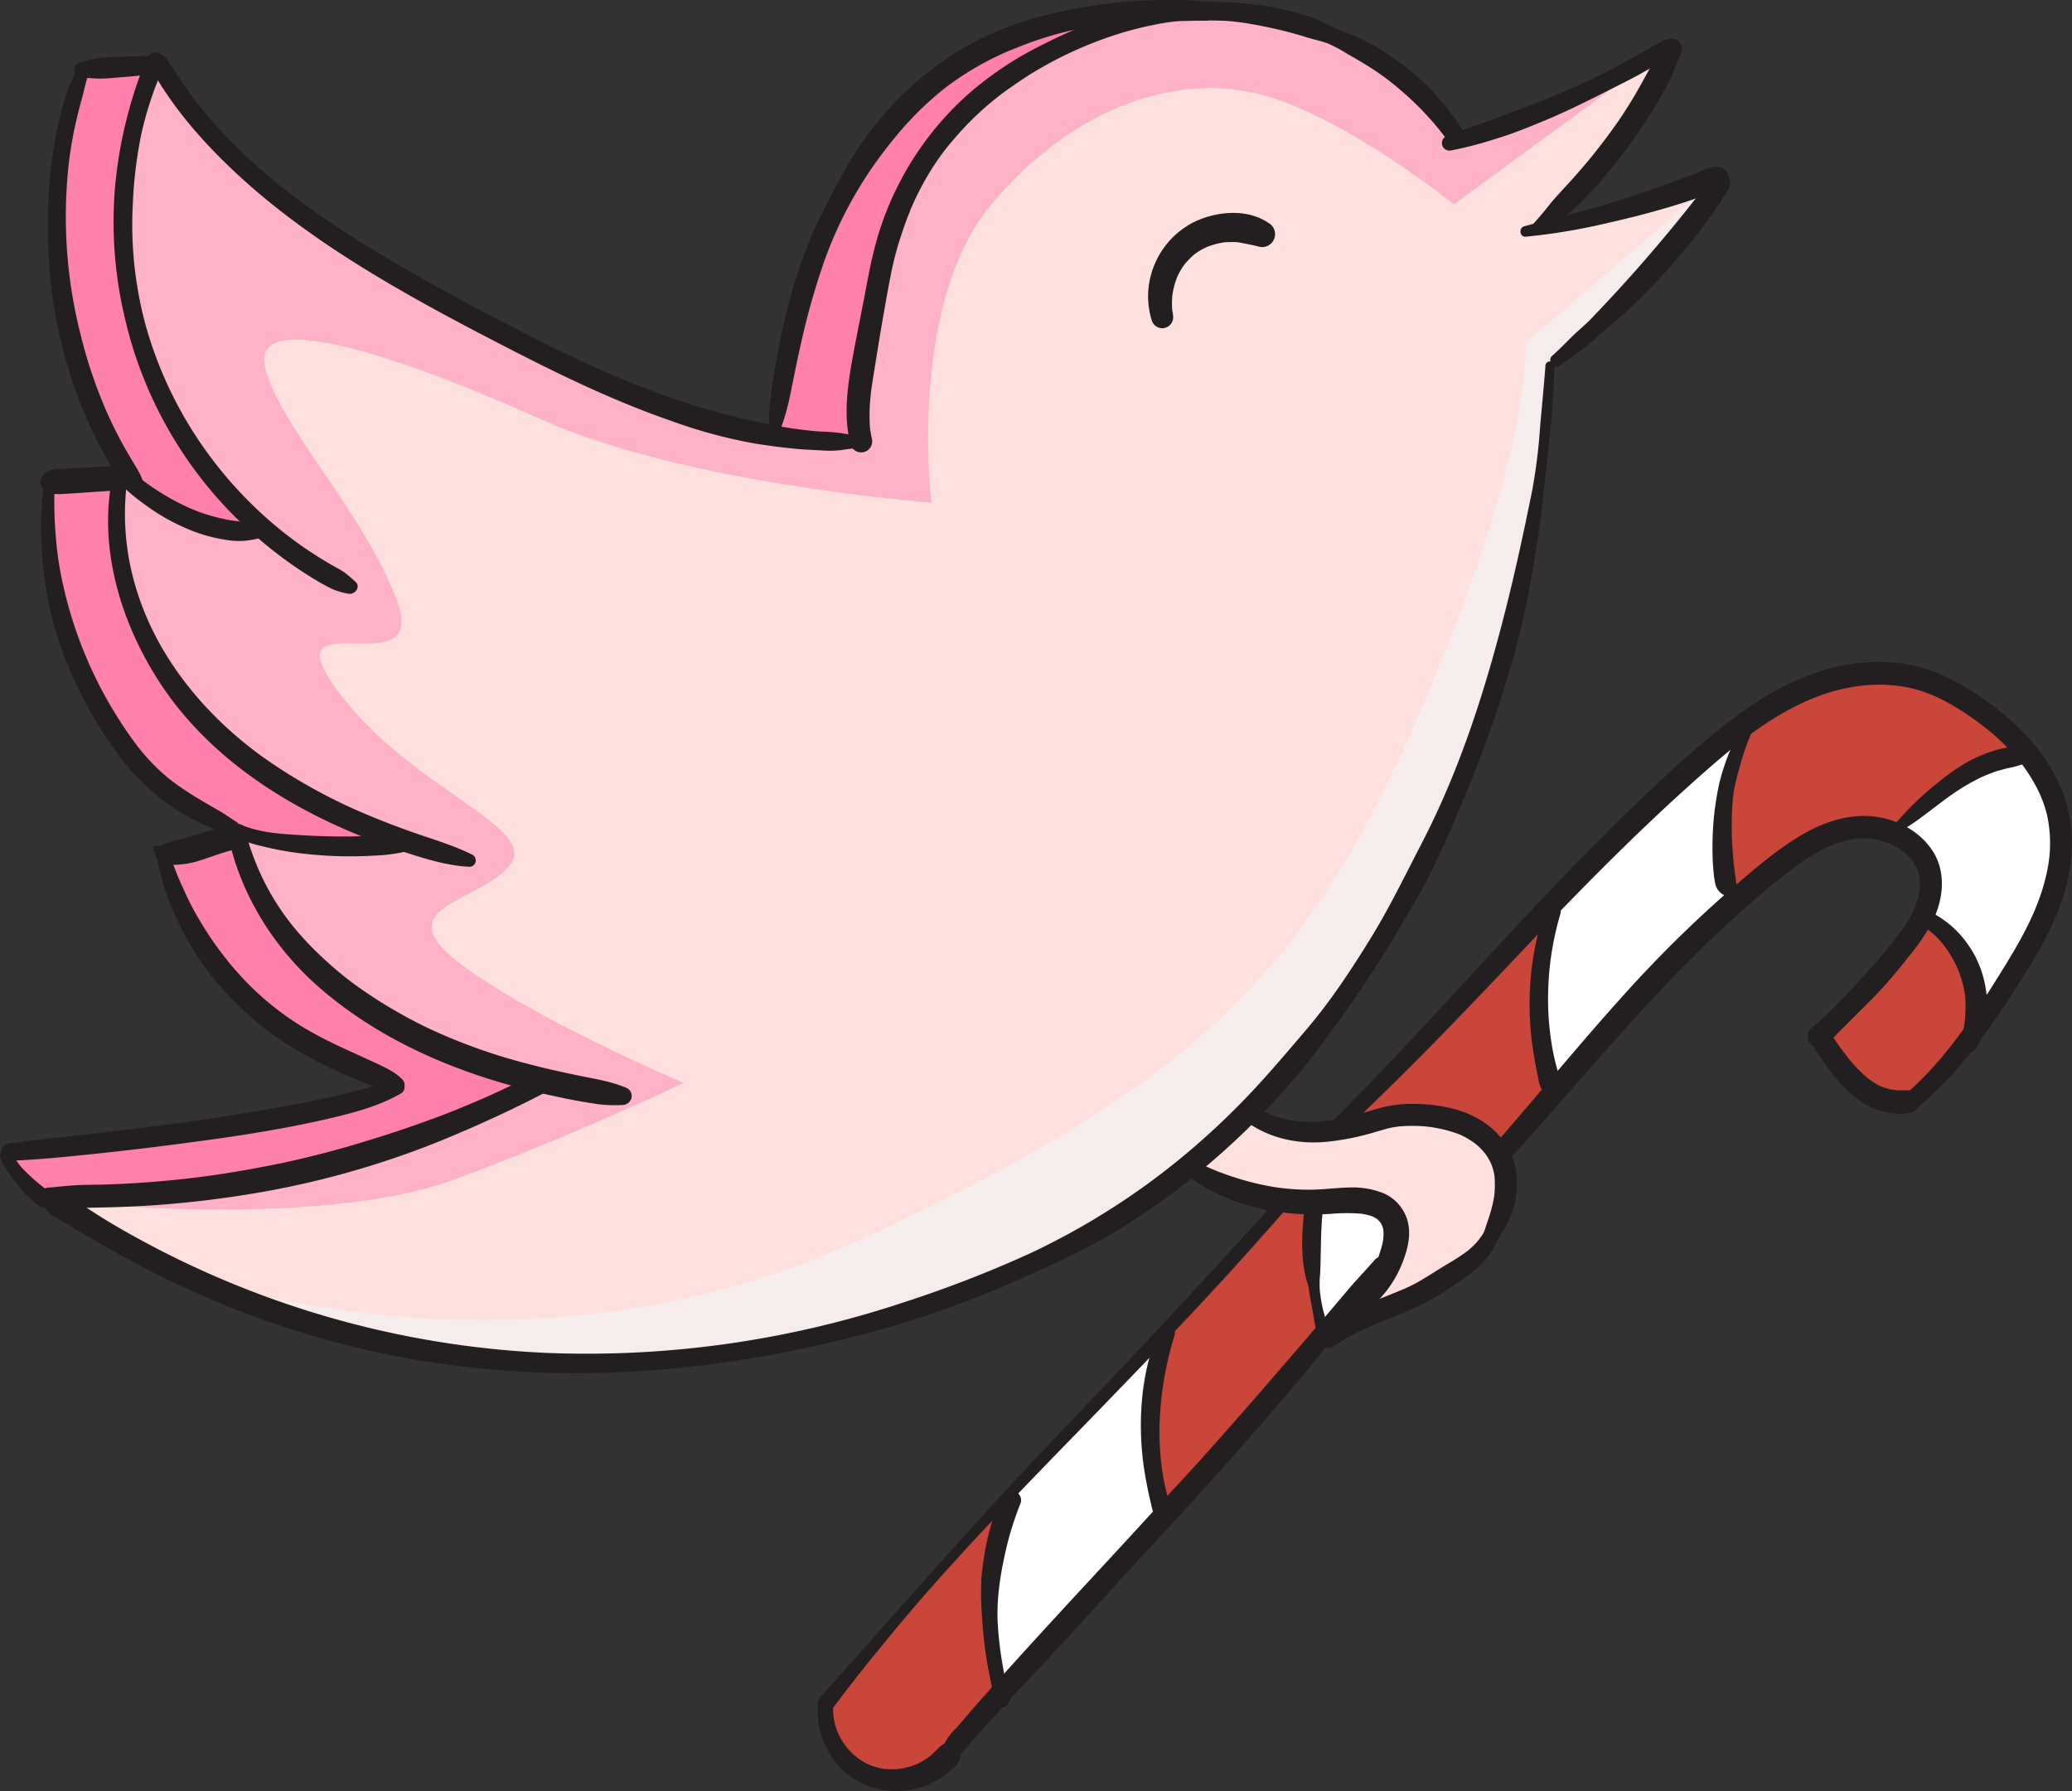 <svg xmlns="http://www.w3.org/2000/svg" viewBox="0 0 643.54 556.4"><rect x="0" y="0" width="643.54" height="556.4" fill="#333333" stroke="none"/><defs><style>.cls-1{isolation:isolate;}.cls-2{fill:#fff;}.cls-3{fill:#ca453a;}.cls-4{fill:#fee1df;}.cls-5,.cls-8{fill:#ff7fad;}.cls-6{fill:none;stroke:#231f20;stroke-miterlimit:10;stroke-width:2px;}.cls-7{fill:#f1f2f2;opacity:0.67;mix-blend-mode:overlay;}.cls-8{fill-opacity:0.49;}.cls-9{fill:#231f20;}</style></defs><g class="cls-1"><g id="Layer_2" data-name="Layer 2"><g id="Layer_4" data-name="Layer 4"><path class="cls-2" d="M637.57,247.46c6.14,15.59.52,33.45-8.11,47.81-4.59,7.63-10.26,16.93-16.79,25.79,4.13-13.61-2.63-30-15.5-36.3a21.66,21.66,0,0,0,2.45-12.29c-.71-6.59-5.8-11.55-12.07-14,12.57-9.87,24.71-23.85,42.66-23.78h0A49.07,49.07,0,0,1,637.57,247.46Z"/><path class="cls-3" d="M630.21,234.72c-18-.07-30.09,13.91-42.66,23.78h0A24,24,0,0,0,576,257c-10.41,1.32-19.25,8-27.39,14.65q-4.82,3.91-9.36,8l0,0c-3.6-17.73-4-39.94,4.77-55.78l-.18-.25a94.85,94.85,0,0,1,14.26-8.39c12.71-5.95,27.69-8.31,40.87-3.49,7.58,2.77,15.76,8.21,21.9,13.45A67.68,67.68,0,0,1,630.21,234.72Z"/><path class="cls-3" d="M597.17,284.76c12.87,6.29,19.63,22.69,15.5,36.3h0c-5.75,7.82-12.17,15.3-19.1,21-12.81,1.64-19.26-6.51-28.51-20.17,8.24-7.85,15.92-15.3,24.57-26.13A64.46,64.46,0,0,0,597.17,284.76Z"/><path class="cls-2" d="M543.79,223.58l.18.25c-8.73,15.84-8.37,38-4.77,55.78l0,0c-20.86,18.44-37.91,38.47-55.77,59.33l-.28-.24c-5.24-17.48-5.56-41.72,0-59.1h0c12.58-13.12,25.53-26.06,40.88-39.84A216.28,216.28,0,0,1,543.79,223.58Z"/><path class="cls-4" d="M387.62,345.41a236.93,236.93,0,0,1-18.55,16.9,210.39,210.39,0,0,1-29,20c-45.83,26.11-185.62,82.2-322-8.42,54.25,1.32,101.64-12.57,149.84-37.52l.2-.83c-17-4.07-33.49-9.9-48.45-18.82-21.54-12.83-39.72-32.75-46.51-56.8-.15-.53-.3-1.06-.43-1.6l1-.27c10.45,5.23,34.68,3.68,47.56,1.57-20-7.37-39-17.5-54.4-32.14-21.17-20.13-34.65-50-29.71-78.72.1-.57.21-1.15.32-1.72,1.75,1.62,3.58,3.19,5.47,4.67,11.31,8.87,25.12,15,39.21,13.17l.11-.13A127.16,127.16,0,0,1,46,112.83,127.55,127.55,0,0,1,47.83,20.3a14,14,0,0,0,1.51-.51c21.85,37,61.12,59.62,99.08,79.73,29.38,15.57,60.35,31,92.8,35.94a137.48,137.48,0,0,0,26.32,1.59c-2.69-10.94.91-24.47,5.41-49.85,7.1-40,31.95-64.67,70.18-78.35A91,91,0,0,1,357.44,5c35.08-6.45,74,6.94,94.09,36.43l.7,2.4A271.06,271.06,0,0,0,517.73,15l1.6.18a159.08,159.08,0,0,1-41.72,55.63l.08.42a312.27,312.27,0,0,0,56.24-16.13l.32,1.89a261.46,261.46,0,0,1-50.73,55l-2.16,1.68c-2.76,52.53-14.57,104.93-38,152C429,294.68,410.43,322.36,387.62,345.41Z"/><path class="cls-3" d="M483.17,338.72l.28.24c-5.7,6.67-11.5,13.42-17.53,20.24a21.15,21.15,0,0,0-9.66-9.31c-7.46-3.73-19.69-4.67-27.16-2.33a76.27,76.27,0,0,1-13.42,3l-.08-.65c27.42-26.87,47-48.81,67.57-70.27C477.61,297,477.93,321.24,483.17,338.72Z"/><path class="cls-4" d="M399.14,372.92a70.9,70.9,0,0,1-30.07-10.61,236.93,236.93,0,0,0,18.55-16.9c8.12,5.32,18.16,6.38,28.06,5.13a76.27,76.27,0,0,0,13.42-3c7.47-2.34,19.7-1.4,27.16,2.33a21.15,21.15,0,0,1,9.66,9.31c2.88,5.82,3.06,14.1-3.27,25.41l-.16.29c-3.41,6.38-8.81,8.94-19.68,15.88-5.91,3.78-26,9.62-30.25,15.18,6.11-10,15-13.3,19.16-24.32,1.6-4.28,3-9.22.87-13.26-3.49-6.57-12.89-5.78-20.31-5.21-1.37.1-2.75.17-4.13.19A69.53,69.53,0,0,1,399.14,372.92Z"/><path class="cls-2" d="M432.59,378.38c2.14,4,.73,9-.87,13.26-4.12,11-13.05,14.27-19.16,24.32l-.76.93a99.19,99.19,0,0,1-3.64-42.62v-.91c1.38,0,2.76-.09,4.13-.19C419.7,372.6,429.1,371.81,432.59,378.38Z"/><path class="cls-3" d="M408.15,373.36v.91a99.19,99.19,0,0,0,3.64,42.62c-16.79,20.62-34.2,40.21-50.28,57.58-6-18.33-5.71-42.14.72-60.32l-.47-.44c11.2-11.87,23.38-25,37.37-40.79A69.53,69.53,0,0,0,408.15,373.36Z"/><path class="cls-2" d="M361.77,413.71l.47.44c-6.43,18.18-6.71,42-.72,60.32-19.91,21.51-37.78,39.59-49.92,51.95-5.55-22.8-5.19-42,3.43-63.79h0C330.25,446.47,344.89,431.58,361.77,413.71Z"/><path class="cls-5" d="M357.11,3.16,357.44,5a91,91,0,0,0-14.31,3.83C304.9,22.53,280.05,47.22,273,87.2c-4.5,25.38-8.1,38.91-5.41,49.85a137.48,137.48,0,0,1-26.32-1.59C245,113.1,249.11,85,259.36,65,277.88,29.09,316.7,4.51,357.11,3.16Z"/><path class="cls-3" d="M315,462.63c-8.62,21.83-9,41-3.43,63.79-10.28,10.48-16.45,16.85-16.24,17.7a21.53,21.53,0,0,1-38.9-14.62l.16-.51C279.61,501.05,297.7,481,315,462.63Z"/><path class="cls-5" d="M168.09,335.5l-.2.83c-48.2,24.95-95.59,38.84-149.84,37.52C13.38,371.79,3.92,363.77,2,359l1-1.23a888.34,888.34,0,0,0,99.67-14.4c13.09-2.65,10.81,2.55,20.66-6.46l-9.76-4.29A184.76,184.76,0,0,1,93,322.53,93.68,93.68,0,0,1,50.53,265l0-1.22c7-.2,16.14-2.84,22.63-3.91,6.79,24.05,25,44,46.51,56.8C134.6,325.6,151.1,331.43,168.09,335.5Z"/><path class="cls-5" d="M66.91,227.44c15.4,14.64,34.35,24.77,54.4,32.14-12.88,2.11-37.11,3.66-47.56-1.57l-1,.27c-.1-.37-.2-.75-.29-1.13-21.81-10-29.95-17.54-41.95-38.3a117.39,117.39,0,0,1-15.13-69.17c6-.16,14.9-2.86,20.61-1.14l1.26.18C32.26,177.42,45.74,207.31,66.91,227.44Z"/><path class="cls-5" d="M82.31,164.71l-.11.13c-14.09,1.79-27.9-4.3-39.21-13.17C17.6,116.75,10.31,63.16,25.45,22.72l-.08-1c5.94-.71,16.19.36,22.46-1.39A127.55,127.55,0,0,0,46,112.83,127.16,127.16,0,0,0,82.31,164.71Z"/><path class="cls-6" d="M519.33,15.13a159.08,159.08,0,0,1-41.72,55.63"/><path class="cls-6" d="M517.73,15a271.06,271.06,0,0,1-65.5,28.9l-2,.59"/><path class="cls-6" d="M473.91,71.87q1.89-.33,3.78-.69a312.27,312.27,0,0,0,56.24-16.13"/><path class="cls-6" d="M534.25,56.94a261.46,261.46,0,0,1-50.73,55"/><path class="cls-6" d="M481.36,113.58c-2.76,52.53-14.57,104.93-38,152-14.43,29.06-33,56.74-55.78,79.79a236.93,236.93,0,0,1-18.55,16.9,210.39,210.39,0,0,1-29,20c-45.83,26.11-185.62,82.2-322-8.42"/><path class="cls-6" d="M451.53,41.45C431.47,12,392.52-1.43,357.44,5a91,91,0,0,0-14.31,3.83C304.9,22.53,280.05,47.22,273,87.2c-4.5,25.38-8.1,38.91-5.41,49.85"/><path class="cls-6" d="M49.34,19.79c21.85,37,61.12,59.62,99.08,79.73,29.38,15.57,60.35,31,92.8,35.94a137.48,137.48,0,0,0,26.32,1.59"/><path class="cls-6" d="M48.26,19.25c-.15.35-.3.7-.43,1.05A127.55,127.55,0,0,0,46,112.83a127.16,127.16,0,0,0,36.34,51.88,124.61,124.61,0,0,0,26.48,17.51"/><path class="cls-6" d="M37.52,147c1.75,1.62,3.58,3.19,5.47,4.67,11.31,8.87,25.12,15,39.21,13.17"/><path class="cls-6" d="M37.52,147c-.11.57-.22,1.15-.32,1.72-4.94,28.7,8.54,58.59,29.71,78.72,15.4,14.64,34.35,24.77,54.4,32.14,8.06,3,16.31,5.49,24.57,7.67"/><path class="cls-6" d="M73.75,258c10.45,5.23,34.68,3.68,47.56,1.57l2.1-.36"/><path class="cls-6" d="M72.41,257.15c.09.38.19.76.29,1.13.13.54.28,1.07.43,1.6,6.79,24.05,25,44,46.51,56.8,15,8.92,31.46,14.75,48.45,18.82,8.39,2,16.89,3.6,25.39,4.91"/><path class="cls-6" d="M167.89,336.33c-48.2,24.95-95.59,38.84-149.84,37.52"/><path class="cls-6" d="M368.35,361.85l.72.46a70.9,70.9,0,0,0,30.07,10.61,69.53,69.53,0,0,0,9,.44c1.38,0,2.76-.09,4.13-.19,7.42-.57,16.82-1.36,20.31,5.21,2.14,4,.73,9-.87,13.26-4.12,11-13.05,14.27-19.16,24.32"/><path class="cls-6" d="M386.44,344.59l1.18.82c8.12,5.32,18.16,6.38,28.06,5.13a76.27,76.27,0,0,0,13.42-3c7.47-2.34,19.7-1.4,27.16,2.33a21.15,21.15,0,0,1,9.66,9.31c2.88,5.82,3.06,14.1-3.27,25.41"/><path class="cls-6" d="M315,462.63C297.7,481,279.61,501.05,256.62,529"/><path class="cls-6" d="M399.4,372.63c-.09.1-.17.2-.26.29-14,15.74-26.17,28.92-37.37,40.79-16.88,17.87-31.52,32.76-46.74,48.91"/><path class="cls-6" d="M612.67,321.07c-5.75,7.82-12.17,15.3-19.1,21"/><path class="cls-6" d="M630.22,234.72a49.07,49.07,0,0,1,7.35,12.74c6.14,15.59.52,33.45-8.11,47.81-4.59,7.63-10.26,16.93-16.79,25.79"/><path class="cls-6" d="M483.17,279.61c12.58-13.12,25.53-26.06,40.88-39.84a216.28,216.28,0,0,1,19.74-16.19,94.85,94.85,0,0,1,14.26-8.39c12.71-5.95,27.69-8.31,40.87-3.49,7.58,2.77,15.76,8.21,21.9,13.45a67.68,67.68,0,0,1,9.39,9.57"/><path class="cls-6" d="M415.6,349.89c27.42-26.87,47-48.81,67.57-70.27"/><path class="cls-6" d="M256.46,529.5a21.53,21.53,0,0,0,38.9,14.62"/><path class="cls-6" d="M412.56,416l-.76.93c-16.79,20.62-34.2,40.21-50.28,57.58-19.91,21.51-37.78,39.59-49.92,51.95-10.28,10.48-16.45,16.85-16.24,17.7"/><path class="cls-6" d="M587.55,258.5c6.27,2.42,11.36,7.38,12.07,14a21.66,21.66,0,0,1-2.45,12.29,64.46,64.46,0,0,1-7.54,11C581,306.59,573.3,314,565.06,321.89"/><path class="cls-6" d="M465.92,359.2c6-6.82,11.83-13.57,17.53-20.24,17.86-20.86,34.91-40.89,55.77-59.33q4.54-4,9.36-8c8.14-6.63,17-13.33,27.39-14.65a24,24,0,0,1,11.57,1.48"/><path class="cls-6" d="M565.06,321.89c9.25,13.66,15.7,21.81,28.51,20.17"/><path class="cls-6" d="M465.92,374.61a40.46,40.46,0,0,1-3.27,10l-.16.29c-3.41,6.38-8.81,8.94-19.68,15.88-5.91,3.78-26,9.62-30.25,15.18"/><path class="cls-6" d="M357.11,3.16C316.7,4.51,277.88,29.09,259.36,65,249.11,85,245,113.1,241.22,135.46l-.27,1.59"/><path class="cls-6" d="M49.34,19.79a14,14,0,0,1-1.51.51c-6.27,1.75-16.52.68-22.46,1.39"/><path class="cls-6" d="M25.45,22.72c-15.14,40.44-7.85,94,17.54,129"/><path class="cls-6" d="M35.94,148.54c-5.71-1.72-14.65,1-20.61,1.14"/><path class="cls-6" d="M15.33,149.68a117.39,117.39,0,0,0,15.13,69.17c12,20.76,20.14,28.32,41.95,38.3"/><path class="cls-6" d="M73.75,259.78l-.62.1c-6.49,1.07-15.6,3.71-22.63,3.91a23.16,23.16,0,0,1-2.79-.06"/><path class="cls-6" d="M50.53,265A93.68,93.68,0,0,0,93,322.53a184.76,184.76,0,0,0,20.67,10.13l9.76,4.29"/><path class="cls-6" d="M2,359c1.88,4.73,11.34,12.75,16,14.81"/><path class="cls-6" d="M3.08,357.81a888.34,888.34,0,0,0,99.67-14.4c13.09-2.65,10.81,2.55,20.66-6.46"/><path class="cls-6" d="M315,462.62h0c-8.62,21.83-9,41-3.43,63.79"/><path class="cls-6" d="M362.24,414.15c-6.43,18.18-6.71,42-.72,60.32"/><path class="cls-6" d="M408.16,374.27a99.19,99.19,0,0,0,3.64,42.62l0,.11"/><path class="cls-6" d="M483.17,279.61h0c-5.56,17.38-5.24,41.62,0,59.1"/><path class="cls-6" d="M544,223.83c-8.73,15.84-8.37,38-4.77,55.78"/><path class="cls-6" d="M587.54,258.5h0c12.57-9.87,24.71-23.85,42.66-23.78h0"/><path class="cls-6" d="M596.71,284.54l.46.22c12.87,6.29,19.63,22.69,15.5,36.3h0a25.55,25.55,0,0,1-1.26,3.35"/><path class="cls-7" d="M533.93,55.05s-16.12,25.47-30,38.42-22.56,20.11-22.56,20.11-8.11,112.29-45.24,165.92S386.83,378.73,249.7,414.15C132.94,444.31,55.75,395.29,55.75,395.29s105,39.21,211.79-10.39c113.77-52.82,145-89.72,184-189.47,24.07-61.62,22.38-89.12,22.38-89.12Z"/><path class="cls-8" d="M517.73,15s-26.3,15.51-43.82,21.58-23.72,7.91-23.72,7.91S437.66,12.18,394.63,5.36,303.3,22.79,291.08,44.44s-21.18,45.2-22.64,67.46-.9,25.15-.9,25.15-54.7.94-85.8-20.82S103.37,81.43,79.23,55.05s-31-35.8-31-35.8-9.59,5.64-9.32,35.8,1.14,59.91,19.21,82S82.2,164.84,82.2,164.84s-7.38,5.25-22.34-3.23S37.51,147,37.51,147s-5.41,32.5,8.83,53.18,29.5,39.51,52.24,49.45,24.83,9.59,24.83,9.59-23.22,2.33-36.44.56L73.75,258s7.12,35.24,34.75,51.15,59.39,27.17,59.39,27.17-27.8,18.41-59.1,25.52-70.61,12.76-70.61,12.76,65.54,5.42,102.65-8.17,71.42-30.11,71.42-30.11-47.61-20.21-70-37.55,7.21-18.62,16.21-30.24S127.53,245,105.12,214.91s28.18-.7,18.29-28S85.9,131.29,82.2,113.58s40.63-3.7,85.69,16.6,121.39,25.9,121.39,25.9-7.57-61.32,18.62-92.62,59.1-41.12,85-33.77,58.62,33.77,58.62,33.77Z"/><path class="cls-9" d="M516.66,13.57c-1,2-2.2,3.88-3.25,5.85s-2.22,4-3.34,6.07q-3.29,6-7.1,11.64a183.08,183.08,0,0,1-16.64,20.71c-1.68,1.86-3.46,3.7-5,5.65s-3.26,4-5,5.93c-1.4,1.52.44,4.23,2.3,3s3.92-2.56,5.82-3.91A61.39,61.39,0,0,0,489.8,64a100.56,100.56,0,0,0,9.41-10.16A165,165,0,0,0,515.5,30.6c1.3-2.25,2.5-4.53,3.62-6.87,1.22-2.55,2.12-5.18,3.19-7.78a3.09,3.09,0,0,0-5.65-2.38Z"/><path class="cls-9" d="M516.4,12.66c-8.32,4.77-16.64,9.55-25.4,13.48-4.2,1.88-8.46,3.66-12.73,5.39-4.45,1.81-9,3.35-13.45,5.08-5.05,2-10.23,3.56-15.25,5.57a2.34,2.34,0,0,0,1.24,4.52A117.31,117.31,0,0,0,464.93,43c4.58-1.38,9.05-3.16,13.48-5,9.08-3.68,17.7-8.19,26.43-12.59a154.42,154.42,0,0,0,14.23-8.21c2.85-1.84.3-6.29-2.67-4.58Z"/><path class="cls-9" d="M473.91,73.51a187.64,187.64,0,0,0,25.25-4.22c8.31-1.87,16.54-4,24.64-6.66,2-.66,4-1.36,6-2.07,2.27-.8,5.3-1.4,6.55-3.65a3.33,3.33,0,0,0-.45-4,4.61,4.61,0,0,0-4.55-.9c-2,.63-4,1.59-6,2.34-8,3-16,5.89-24.15,8.39-9.19,2.82-18.53,5.06-27.8,7.55-1.74.46-1.46,3.38.43,3.22Z"/><path class="cls-9" d="M531.54,55.35A492.11,492.11,0,0,1,494,99.19c-1.89,1.93-4,3.62-5.93,5.53s-3.88,3.93-6,5.79c-1.64,1.46.57,4.43,2.38,3.09,2-1.47,4-2.87,6-4.32s4-3.23,5.88-4.93c3.69-3.25,7.6-6.24,11.12-9.68a217.14,217.14,0,0,0,19.75-22A151.46,151.46,0,0,0,537,58.52a3.19,3.19,0,0,0-1.12-4.3,3.23,3.23,0,0,0-4.3,1.13Z"/><path class="cls-9" d="M480,113.58c-.48,6.46-1.14,12.91-1.69,19.37a171.18,171.18,0,0,1-2.48,19.66c-2.52,12.39-5.16,24.73-8.27,37-6.31,24.82-14.07,49.27-25.87,72.07-5.3,10.23-10.29,20.59-16.37,30.39-5.88,9.48-12.06,18.85-19.28,27.35-7.38,8.68-14.7,17.37-22.81,25.38a229.52,229.52,0,0,1-25,21.58,223.64,223.64,0,0,1-37.84,22.69,364.74,364.74,0,0,1-39.39,15.33,312.06,312.06,0,0,1-110.68,15.83A290.78,290.78,0,0,1,36.54,381.1a183.56,183.56,0,0,1-16.45-10.75c-4.13-3.05-8.66,4.29-4.09,7,11.79,7,23.54,14,35.89,20a297.88,297.88,0,0,0,34.77,14.27,284.71,284.71,0,0,0,67.46,13.87c39.34,3.28,79-1.57,117-11.87A316.94,316.94,0,0,0,315,398.07c11.56-5.05,23.1-10.31,33.84-17a232.91,232.91,0,0,0,52.09-44.76c7.55-8.64,14.1-18,20.65-27.43s12.35-19.24,18.08-29.13c6.33-10.91,11.14-22.47,16-34.08a384.46,384.46,0,0,0,12.94-36.53c1.89-6.21,3.47-12.45,4.9-18.78s2.43-12.71,3.48-19.14c2.09-12.68,3.23-25.51,4.6-38.28.69-6.42,1-12.92,1.18-19.37.06-1.79-2.64-1.76-2.77,0Z"/><path class="cls-9" d="M454,40a75.72,75.72,0,0,0-20.29-21.31,70.29,70.29,0,0,0-12.16-7.21c-2.24-1-4.59-1.76-6.8-2.72-2.36-1-4.6-2.27-7-3.17C398.58,2.18,388.92,1,379.19.6q-3.66-.18-7.34-.07c-2.39.07-4.89.48-7.15.71A104.06,104.06,0,0,0,350,3.61C340.52,6,331.34,10,322.64,14.47A104.77,104.77,0,0,0,299.86,30a95.91,95.91,0,0,0-28,46.17c-1.44,5.36-2.39,10.82-3.44,16.26s-2.17,10.94-3.19,16.42c-1.45,7.81-2.91,16.1-2,24.06a41.41,41.41,0,0,0,.91,5.07,3.44,3.44,0,1,0,6.64-1.83c-.17-.71-.28-1.44-.41-2.16s0,.2,0,.26c0-.22-.06-.44-.08-.66-.05-.42-.08-.83-.11-1.25a45.09,45.09,0,0,1-.09-4.79c.05-1.82.2-3.64.41-5.45,0-.42.1-.85.15-1.27l.09-.73c-.1.81,0,.26,0,.09q.24-1.68.51-3.36c1.71-10.53,3.39-21.1,5.44-31.57a102.75,102.75,0,0,1,3.71-13.68c.74-2.17,1.53-4.32,2.42-6.44-.06.14-.23.52,0-.1l.33-.76.6-1.35q.75-1.63,1.56-3.24a83,83,0,0,1,6.62-11l.94-1.28.38-.51.25-.32c.65-.83,1.31-1.65,2-2.46,1.36-1.62,2.75-3.2,4.2-4.74a94.8,94.8,0,0,1,9.51-8.74c1.44-1.15,3-2.33,4.93-3.66s3.63-2.51,5.5-3.69a121.91,121.91,0,0,1,24.8-11.8A104,104,0,0,1,358.2,7.76a65.15,65.15,0,0,1,6.67-1.09c2.32-.22,4.66-.16,7-.25s4.66-.08,7,0c1.11,0,2.22.07,3.32.17s2.59.29,3.21.37a136.16,136.16,0,0,1,13.68,2.72c2.25.55,4.48,1.2,6.7,1.89s4.61,1.16,6.8,2a46.78,46.78,0,0,1,5.78,3.1c2.05,1.17,4.1,2.35,6.1,3.59a77.36,77.36,0,0,1,10.69,7.86,93.4,93.4,0,0,1,9.8,9.69c1.43,1.67,2.89,3.46,4.1,5.08a3,3,0,0,0,4,1A3,3,0,0,0,454,40Z"/><path class="cls-9" d="M46.89,21.22c7.54,13.71,18.57,25.64,30.23,36,12,10.58,25.19,19.67,38.83,27.94,14,8.48,28.54,16.13,43.09,23.61,16.17,8.3,32.63,16.18,49.83,22.1a156.37,156.37,0,0,0,25.75,6.92c4.46.71,9,1.29,13.46,1.68,2.23.2,4.45.3,6.68.39a32.39,32.39,0,0,0,6.75-.09c2.18-.38,4.33-.48,6.5-1,1.6-.37,1.74-3.11,0-3.39-2.16-.34-4.37-.39-6.5-.82a56.32,56.32,0,0,0-6.75-.52,122.25,122.25,0,0,1-12.67-1.64,228.15,228.15,0,0,1-25.41-6.14c-16.83-5.18-33-12.31-48.68-20.2-14.73-7.4-29.34-15.13-43.59-23.42C111,74.84,97.9,66.56,85.89,56.76,74,47.09,63.33,36,55,23.16c-1-1.61-2.15-3.18-3.18-4.8-2-3.08-6.67-.35-4.9,2.86Z"/><path class="cls-9" d="M45.39,18.46a138.38,138.38,0,0,0-9.67,39.72,129.08,129.08,0,0,0,3.09,40.75,127.76,127.76,0,0,0,35.82,63.19,133.59,133.59,0,0,0,15.71,13q4.06,2.86,8.36,5.41c1.43.85,2.9,1.63,4.39,2.37a21.92,21.92,0,0,0,5.11,1.5c2,.45,4-2.21,2.17-3.72a42.34,42.34,0,0,0-3.4-2.9c-1.26-.84-2.65-1.57-4-2.33q-3.83-2.21-7.48-4.67a118.45,118.45,0,0,1-13.22-10.34,126.52,126.52,0,0,1-22-25.87,124.71,124.71,0,0,1-14.73-32.47,118.93,118.93,0,0,1-4.29-38.65A134.5,134.5,0,0,1,43.9,41.6a109.38,109.38,0,0,1,6.93-20.84,3,3,0,0,0-1.43-4.23c-1.78-.75-3.33.29-4,1.93Z"/><path class="cls-9" d="M35.87,148.64a59.8,59.8,0,0,0,4.74,4.68c1.69,1.41,3.44,2.76,5.23,4a61.4,61.4,0,0,0,11.21,6.43,49.12,49.12,0,0,0,12.5,3.82,25,25,0,0,0,6.51.39,34.92,34.92,0,0,0,6.64-1.35,1.88,1.88,0,0,0-.5-3.68,48.93,48.93,0,0,1-5.78-.66c-1.89-.35-3.73-.46-5.6-.82a55.38,55.38,0,0,1-11.19-3.33A72,72,0,0,1,49,152.43q-2.55-1.65-5-3.48c-1.6-1.21-3.27-2.33-4.83-3.59-2.27-1.86-5.38,1.07-3.28,3.28Z"/><path class="cls-9" d="M35.28,146.38c-5.2,22.86,2,46.87,14.64,66.08,13.4,20.32,34,34.8,56,44.59a204.1,204.1,0,0,0,19.69,7.6c6.57,2.14,13.31,4.24,20.25,4.57a2,2,0,0,0,1-3.67c-5.44-2.76-11.33-4.52-17.08-6.5-5.4-1.86-11-4-16.11-6.16a167.45,167.45,0,0,1-30.95-17c-18-12.64-33.43-30.74-40.13-52.14a79,79,0,0,1-2.86-36.15,2.39,2.39,0,0,0-1.62-2.85,2.34,2.34,0,0,0-2.85,1.62Z"/><path class="cls-9" d="M72.69,259.83a41,41,0,0,0,8.74,3,95.29,95.29,0,0,0,11,2.09,127.66,127.66,0,0,0,24.33.8,51.61,51.61,0,0,0,10.85-1.61c2.83-.79,2.39-5.6-.72-5.3-6.57.63-13.25,1-19.86,1q-6,0-12-.32c-3.56-.23-7.38-.41-10.75-.88a43.15,43.15,0,0,1-5.41-1.08,28,28,0,0,1-4-1.4c-2.43-1.15-4.57,2.38-2.13,3.64Z"/><path class="cls-9" d="M71.06,260.52c4.1,18.3,14.6,34.63,28.79,46.78,16.28,13.95,35.84,23.16,56.32,29.12,6,1.75,12.1,3.23,18.23,4.51,3,.63,6,1.22,9,1.65a40.78,40.78,0,0,0,10,.62,2.92,2.92,0,0,0,2.69-2.05,2.8,2.8,0,0,0-1.28-3.15c-5.11-2.25-10.77-3-16.21-4.16-5.26-1.1-10.49-2.29-15.67-3.68a175.17,175.17,0,0,1-30.18-10.93A151.37,151.37,0,0,1,119,311.68c-1.94-1.19-3.86-2.44-5.73-3.73-.94-.64-1.86-1.29-2.77-1.95l-1.36-1-.6-.45-.44-.34c.24.19.25.2,0,0A118.73,118.73,0,0,1,98,295.35q-2.34-2.3-4.52-4.75c-.72-.81-1.43-1.64-2.12-2.47s-1.4-1.74-1.81-2.29A77.81,77.81,0,0,1,76.44,259c-.93-3.48-6.16-2-5.38,1.48Z"/><path class="cls-9" d="M166.21,333.46a292.41,292.41,0,0,1-28.12,12.64c-9.46,3.61-19.11,6.8-28.83,9.65s-19.47,5.18-29.37,7c-10.06,1.88-19.4,3.2-29.54,4.09q-8.61.76-17.26,1.05c-2.91.1-5.82.08-8.73.2s-6,.51-9,.75a2.65,2.65,0,1,0,0,5.29c2.7.35,5.42.74,8.13.91s5.24.06,7.85,0q7.77-.13,15.52-.64c10.46-.69,20.89-1.9,31.23-3.61a274.81,274.81,0,0,0,59.09-16.6c11-4.51,21.87-9.49,32.42-15a3.33,3.33,0,0,0-3.36-5.75Z"/><path class="cls-9" d="M367.13,363.94a62.15,62.15,0,0,0,10.2,6.44,66.32,66.32,0,0,0,11.91,4.48A77,77,0,0,0,413.58,377a54.91,54.91,0,0,1,9.51,0c-.81-.09.06,0,.39.08s.63.11.94.19a14.27,14.27,0,0,1,2.22.69c-.73-.29-.06,0,.27.18s.59.35.88.54c.61.4-.4-.41.11.11.28.29.56.57.83.87-.52-.59,0,0,.18.32s.53,1.07.34.59a9.6,9.6,0,0,1,.34,1.16c.2.74.08.34.06.13,0,.27,0,.54.05.81a14.29,14.29,0,0,1-.76,5.15c-.26.95-.57,1.89-.89,2.81-.16.45-.32.89-.49,1.32s0,.08,0,0c-.13.29-.26.58-.4.87a29.34,29.34,0,0,1-2.62,4.33c-.11.14-.21.28-.32.41.3-.39-.06.09-.18.24l-.88,1.06c-.56.66-1.13,1.3-1.7,1.93-1.25,1.36-2.54,2.68-3.8,4a51.34,51.34,0,0,0-7.46,9.78c-1.75,3.1,2.78,5.68,4.74,2.77,3.93-5.86,9.89-9.66,14.47-14.92a35,35,0,0,0,6.15-10.17c1.64-4.16,2.84-8.8,1.56-13.24a13.15,13.15,0,0,0-7.39-8.38,25.62,25.62,0,0,0-10.68-1.8c-3.63.06-7.23.56-10.86.66a71.29,71.29,0,0,1-12.11-.75,83.71,83.71,0,0,1-13.6-3.38,76.56,76.56,0,0,1-12.91-5.6,2.45,2.45,0,0,0-3.3.86,2.48,2.48,0,0,0,.87,3.31Z"/><path class="cls-9" d="M387,348.28c7,5.18,15.82,7.12,24.42,6.41a77.06,77.06,0,0,0,13.13-2.35c2-.53,4-1.17,6-1.72a23.86,23.86,0,0,1,2.37-.53c.15,0,1.14-.18.63-.11.53-.07,1.06-.12,1.59-.16a43,43,0,0,1,5.79-.07,35.55,35.55,0,0,1,5.19.6,39.27,39.27,0,0,1,5.55,1.42,17.23,17.23,0,0,1,3.71,1.61,30.37,30.37,0,0,1,2.71,1.73c.47.33-.54-.47.17.14l.6.51c.45.4.89.82,1.31,1.26s.7.83,1.07,1.22-.36-.53-.11-.14l.28.38c.18.26.36.52.53.79a15.48,15.48,0,0,1,.9,1.59c.13.26.24.53.37.78.23.43-.2-.59-.06-.13.07.2.16.4.23.6a18,18,0,0,1,.61,2.14c.09.4.15.81.23,1.21-.16-.75,0,.17,0,.48a30.68,30.68,0,0,1-.11,5.25c-.06.68,0,.27,0,.12,0,.29-.09.57-.14.86-.1.54-.21,1.07-.32,1.6-.24,1.08-.52,2.14-.85,3.2-.77,2.47-1.62,4.91-2.46,7.36-.68,2,2.23,3.76,3.6,2.1,5.34-6.45,8.38-15,6.85-23.36a22.8,22.8,0,0,0-9.22-14c-5.78-4.27-13.25-5.81-20.3-6.15a39.88,39.88,0,0,0-11.78,1c-4.29,1.08-8.44,2.57-12.79,3.45-9.22,1.85-18.91,1.64-27-3.91a2.77,2.77,0,0,0-2.79,4.78Z"/><path class="cls-9" d="M396.15,373.17q-15.63,17.26-31.47,34.34-13,14-26.25,27.82c-8.13,8.52-16.26,17-24.27,25.67-8.58,9.23-17,18.59-25.41,28q-15,16.8-30,33.7c-1.49,1.68-3,3.23-4.38,5-1.74,2.32,2.08,5.23,4,3.1,1.47-1.64,2.65-3.44,4-5.17s2.5-3.21,3.75-4.81c2.49-3.16,5-6.28,7.58-9.41,4.58-5.62,9.23-11.18,14-16.63,8.41-9.59,17.07-18.92,25.87-28.14,8.14-8.51,16.37-16.93,24.57-25.37q13.11-13.49,26.09-27.08c10.35-10.9,20.53-21.93,30.45-33.23l4.29-4.9c1.71-2-1.11-4.85-2.88-2.89Z"/><path class="cls-9" d="M417.27,351.56c10.31-9.87,20.55-19.83,30.48-30.08q13.13-13.53,26.05-27.24c17.1-18,34.53-35.72,53.1-52.25,10.16-9,20.52-17.9,33-23.72,11.62-5.44,25.42-7.64,37.73-3.34,6.06,2.11,11.93,5.8,17.19,9.72A68.52,68.52,0,0,1,628,237.37a51.82,51.82,0,0,1,4.47,7.06,37.52,37.52,0,0,1,3.26,8.47,41.08,41.08,0,0,1,0,18c-2.55,12.19-9,22.7-15.54,33.15S606.7,325,598.08,333.93a78.64,78.64,0,0,1-6.52,6.12,2.87,2.87,0,0,0,0,4,2.92,2.92,0,0,0,4,0c10.06-8.32,18.24-18.72,25.53-29.48,3.41-5,6.63-10.15,9.79-15.32a98.68,98.68,0,0,0,8.84-17.61,58.67,58.67,0,0,0,3.81-20.12,44.27,44.27,0,0,0-4.84-19.83c-5.85-11.75-16.47-21-27.5-27.78-6.05-3.71-12.63-6.67-19.69-7.73a56.66,56.66,0,0,0-21.66,1.06c-14,3.35-26.22,11.38-37.24,20.38-10.49,8.56-20.35,18-30,27.44-9,8.77-17.67,17.78-26.26,26.9-18.24,19.35-35.95,39.22-54.53,58.25-2.61,2.68-5.24,5.33-7.88,8-2.16,2.17,1.15,5.46,3.35,3.35Z"/><path class="cls-9" d="M254.06,529.49a25.46,25.46,0,0,0,8.82,21.35,25.13,25.13,0,0,0,33.63-2.12,6.13,6.13,0,0,0,1.95-3.9,3.5,3.5,0,0,0-2.44-3.55c-2.87-.77-4.59,1.84-6.41,3.51-.34.32-.7.62-1.06.91.52-.41-.35.25-.5.35a23.62,23.62,0,0,1-2.56,1.52c-.42.21-.84.41-1.27.59.57-.24-.45.15-.6.21a24,24,0,0,1-2.87.81c-.46.09-.92.18-1.38.24.57-.08-.48,0-.64.06a22.63,22.63,0,0,1-3,0l-.69,0c-.08,0-.66-.07-.15,0-.4-.05-.8-.13-1.2-.21a21.89,21.89,0,0,1-2.88-.79,18.73,18.73,0,0,1-4.82-2.75,20.21,20.21,0,0,1-4.1-4.51,18.57,18.57,0,0,1-3.08-11.69,2.41,2.41,0,0,0-2.39-2.39,2.45,2.45,0,0,0-2.39,2.39Z"/><path class="cls-9" d="M427.19,391.05c-2.81,3.3-5.85,6.37-8.64,9.69s-5.63,6.65-8.47,10q-8.7,10.14-17.46,20.25t-17.46,19.87c-5.68,6.38-11.56,12.59-17.31,18.9-10.39,11.39-20.94,22.64-31.36,34Q315,516.25,303.75,528.92c-2.37,2.67-4.62,5.47-7.05,8.09a17.66,17.66,0,0,0-2.62,3.22,14.69,14.69,0,0,0-1.23,2.52,2.7,2.7,0,0,0-.13,1.94v-1.47a3,3,0,0,0,0,1.64,2.8,2.8,0,0,0,3.4,1.93,2.83,2.83,0,0,0,1.93-3.41,2.53,2.53,0,0,1,0,1.39s0-.06,0-.08l-1.27,1.65a3.06,3.06,0,0,0,1.12-1.14c.23-.38-.64.7-.22.29.21-.21.4-.44.61-.65a20.06,20.06,0,0,0,2.46-2.59l.51-.73a4.56,4.56,0,0,0,.27-.39c.21-.36-.6.69-.07.1s1-1.11,1.47-1.66q1.81-2,3.64-4c7.25-7.95,14.66-15.75,22-23.65,10.16-11,20.17-22.11,30.18-33.23,11.53-12.8,22.87-25.78,34.26-38.71,5.85-6.65,11.69-13.32,17.39-20.11q4.23-5,8.43-10.12a131.11,131.11,0,0,0,8.31-10.38c1.12-1.67,2.3-3.26,3.54-4.85a2.53,2.53,0,0,0,0-3.45,2.46,2.46,0,0,0-3.45,0Z"/><path class="cls-9" d="M470.14,358.63c11-12.23,21.76-24.72,32.72-37,10.58-11.87,21.53-23.43,33.21-34.24,6.13-5.67,12.44-11.18,19-16.32,5.82-4.56,12.5-8.91,19.94-10.36.48-.09,1-.18,1.44-.24-.46.06.33,0,.47,0a22.75,22.75,0,0,1,2.48-.07c.72,0,1.44.08,2.16.16-.65-.07.39.06.56.09.44.08.87.17,1.31.28a22.15,22.15,0,0,1,2.25.64c.37.12.73.26,1.1.4l.2.08c-.3-.13.29.13.34.16.7.33,1.38.68,2,1.07l1,.61c.16.11,1,.75.61.41a17,17,0,0,1,1.56,1.37c.27.26.53.53.77.8s.84,1,.47.52a14.59,14.59,0,0,1,1.11,1.7c.18.32.34.65.5,1,.06.1.26.59,0,0,.07.2.15.39.21.59a18.07,18.07,0,0,1,.57,2.16c.13.59,0-.27.06.48,0,.54.08,1.09.08,1.64a15.28,15.28,0,0,1-.67,4.91,31.52,31.52,0,0,1-5,9.5c-2.32,3.22-4.9,6.32-7.53,9.39-5.16,6-10.6,11.81-16.26,17.38-1.34,1.32-2.86,2.48-4.31,3.68s-1.26,3.74,0,5a3.6,3.6,0,0,0,5,0c5.46-6,11.49-11.4,17-17.38,3-3.28,5.81-6.71,8.55-10.19a63.76,63.76,0,0,0,7-10.3c3.5-6.87,4.61-15.52.2-22.28-3.82-5.87-10.52-9.57-17.37-10.56-8.27-1.19-16.34,1.52-23.41,5.69-7.42,4.37-14.09,10.13-20.62,15.72A384.72,384.72,0,0,0,503,310.5c-11.33,12.59-22.1,25.63-33.13,38.48q-2.16,2.53-4.35,5a3.34,3.34,0,0,0,0,4.6,3.29,3.29,0,0,0,4.61,0Z"/><path class="cls-9" d="M562.18,323.57c3.9,5.88,7.9,12.22,13.42,16.73a24.72,24.72,0,0,0,8.25,4.63,20.92,20.92,0,0,0,4.63.88,13.88,13.88,0,0,0,5.34-.31,3.61,3.61,0,0,0,2.55-3.36,3.49,3.49,0,0,0-2.55-3.36c-1.67-.26-3.36,0-5-.2-.3,0-.59-.06-.89-.1.94.12-.14,0-.33-.06a18.13,18.13,0,0,1-1.8-.43c-.31-.09-.62-.2-.93-.31s-1.14-.46-.32-.1c-.55-.25-1.1-.51-1.63-.81s-1.07-.63-1.59-1l-.83-.59.13.1-.47-.37c-5.12-4.21-8.47-9.36-12.19-14.73a3.41,3.41,0,0,0-4.55-1.19,3.36,3.36,0,0,0-1.2,4.55Z"/><path class="cls-9" d="M464.2,374.14a54,54,0,0,1-2.43,7,15.73,15.73,0,0,1-1.48,2.54c-.26.38-.54.75-.81,1.13-.05.07-.51.67-.12.18-.18.23-.37.45-.56.67a19.32,19.32,0,0,1-1.85,1.88c-.34.31-.69.59-1,.88-.6.5.52-.36-.12.09-.26.18-.51.37-.76.56-1.83,1.32-3.75,2.5-5.69,3.64-4.24,2.49-8.21,5.39-12.73,7.37l-.73.32-.21.09-1.61.66-3.72,1.51c-2.67,1.07-5.33,2.18-8,3.36a67.21,67.21,0,0,0-7.34,3.7,10.83,10.83,0,0,0-5,5.54c-.8,2.09,2,4.17,3.82,2.94.65-.44,1.36-.73,2-1.11.86-.5,1.68-1.06,2.53-1.56a63.63,63.63,0,0,1,6.67-3.31l.87-.38.44-.19.19-.08.18-.08.45-.18,1-.43,3.74-1.53c2.52-1,5.06-2.06,7.56-3.15a83.07,83.07,0,0,0,12.75-7.45c3.82-2.56,7.54-5.3,10.29-9,3.1-4.22,4.14-9.6,5-14.64.38-2.22-2.84-3.2-3.44-.95Z"/><path class="cls-9" d="M375.38.62A81.39,81.39,0,0,0,362,0c-4,0-7.89.18-11.83.5A151.6,151.6,0,0,0,328.5,3.85a110,110,0,0,0-18.75,5.82,93.71,93.71,0,0,0-15.11,8.09A102.26,102.26,0,0,0,262,53.55c-3.05,5.71-6.19,11.28-8.85,17.21-7.55,16.87-11.52,35.26-13.93,53.52a62.55,62.55,0,0,0-.38,6.7c-.05,2.47,3.47,2.81,4.19.57a64.27,64.27,0,0,0,1.88-6.5q.72-3.31,1.39-6.65,1.29-6.56,2.78-13.09a224.18,224.18,0,0,1,7.5-25.78,125.37,125.37,0,0,1,17.63-32.07l1.1-1.45c.39-.51-.41.52.15-.19.21-.27.42-.55.64-.82.8-1,1.63-2,2.45-3,1.63-2,3.34-3.88,5.11-5.72s3.71-3.71,5.68-5.45c1-.88,2-1.73,3-2.57l.63-.5c.14-.11,1.06-.82.32-.26l1.62-1.21a92.14,92.14,0,0,1,14.16-8.54c1.31-.64,2.64-1.25,4-1.83l.41-.18c.49-.21-.53.22,0,0l1-.39,2.24-.89c2.85-1.15,5.76-2.16,8.69-3.06,13.9-4.24,28.17-5.18,42.76-5,2.18,0,4.33.1,6.51,0a2.92,2.92,0,0,0,2.85-2.52A2.88,2.88,0,0,0,375.38.62Z"/><path class="cls-9" d="M48.61,17.12c.62-.08-.57.06-.75.08-.42,0-.83.08-1.25.1-.92.07-1.84.1-2.77.14-2.19.07-4.38.12-6.57.21s-4.35.09-6.49.38a32.09,32.09,0,0,0-6,1.4,2.35,2.35,0,0,0,.63,4.6c1.93.17,3.8.38,5.74.38,2.23,0,4.47-.28,6.7-.44a107.91,107.91,0,0,0,12.27-1.52A2.79,2.79,0,0,0,52,19.05a2.84,2.84,0,0,0-3.4-1.93Z"/><path class="cls-9" d="M23.46,22.18c-.82,2-1.83,4-2.54,6.11s-1.27,4-1.79,6a128.32,128.32,0,0,0-2.65,13A155.18,155.18,0,0,0,14.89,74.4a147.14,147.14,0,0,0,11,53.19,137.62,137.62,0,0,0,6.58,13.62,73.75,73.75,0,0,0,3.83,6.32,31.33,31.33,0,0,0,2.44,3.28,34.14,34.14,0,0,0,2.7,2.39,2.17,2.17,0,0,0,3.38-2.62c-.4-1-.71-2-1.14-2.91a30.06,30.06,0,0,0-1.6-2.88c-1.06-1.8-2.15-3.59-3.18-5.41a126.86,126.86,0,0,1-5.79-11.54c-1.61-3.64-3.2-7.79-4.56-11.81q-2.13-6.3-3.68-12.76a148.74,148.74,0,0,1-3.54-52.22,123.34,123.34,0,0,1,2.43-13.91c.53-2.29,1.13-4.55,1.75-6.81s1.1-4.74,1.9-7.06A2.1,2.1,0,0,0,26,20.73a2.12,2.12,0,0,0-2.54,1.45Z"/><path class="cls-9" d="M35.94,144.74c-3.57.16-7.13.38-10.69.58-1.87.1-3.74.2-5.62.28-.87,0-1.73.1-2.6.21a5.5,5.5,0,0,0-3.74,1.83,2.94,2.94,0,0,0,0,4.08,5.43,5.43,0,0,0,3.59,1.71,20.34,20.34,0,0,0,2.59,0q2.89-.16,5.78-.36c3.56-.25,7.12-.52,10.69-.72a3.8,3.8,0,0,0,0-7.6Z"/><path class="cls-9" d="M13.69,149.68a109,109,0,0,0-1,14.89,133,133,0,0,0,1.16,15.05,101.92,101.92,0,0,0,3,14.89A123.38,123.38,0,0,0,22,208.87a128.34,128.34,0,0,0,13.17,23.31,71.38,71.38,0,0,0,13.66,15,69.8,69.8,0,0,0,9.91,6.62c1.94,1.06,3.91,2,5.94,2.9a64.43,64.43,0,0,0,7.21,2.46c2.32.7,3.57-2.57,1.61-3.82-1.8-1.14-3.52-2.43-5.38-3.48-1.64-.93-3.26-1.9-4.89-2.84a101,101,0,0,1-8.51-5.48l-.93-.68-.46-.35c-.39-.3.38.3,0,0-.63-.5-1.26-1-1.87-1.53-1.21-1-2.39-2.12-3.52-3.25s-2.18-2.28-3.21-3.47c-.52-.6-1-1.21-1.52-1.82l-.75-1c-.32-.4.25.33-.06-.08l-.47-.62a130.42,130.42,0,0,1-22.24-48.65,101.64,101.64,0,0,1-2.38-15.8A126.78,126.78,0,0,1,17,149.68c.13-2.15-3-2.05-3.28,0Z"/><path class="cls-9" d="M72.73,256.07c-4.11.62-8,2.08-12,3.26-2,.59-4,1.13-5.95,1.67s-4.32.81-5.94,2.32a2.44,2.44,0,0,0,0,3.38c1.53,1.9,4.35,1.95,6.59,1.86a26.53,26.53,0,0,0,7-1.42c4.07-1.3,8.07-2.92,12.3-3.66a3.86,3.86,0,0,0,2.69-4.73,4,4,0,0,0-4.73-2.68Z"/><path class="cls-9" d="M48.54,265.56c.85,3.74,1.6,7.51,2.82,11.16a97,97,0,0,0,4.58,10.95,87.83,87.83,0,0,0,13.13,19.45,93.65,93.65,0,0,0,17.44,15.46,129.54,129.54,0,0,0,24.24,12.7c3.81,1.58,8.4,3.9,12.66,3.94a2.3,2.3,0,0,0,1.61-3.88c-2-2.16-5.15-3.7-7.84-4.95-8.11-3.78-16.42-7.19-24-11.93a88.14,88.14,0,0,1-17-13.81A100.56,100.56,0,0,1,62.83,287.2,85.67,85.67,0,0,1,56.93,276a77.82,77.82,0,0,1-4.41-11.57c-.68-2.57-4.57-1.49-4,1.1Z"/><path class="cls-9" d="M.1,359.58a21.43,21.43,0,0,0,2.56,4.67c1.21,1.71,2.47,3.39,3.84,5a32.62,32.62,0,0,0,4.14,4.17,7.68,7.68,0,0,0,2.09,1.34c.36.14.72.27,1.09.39a8.36,8.36,0,0,0,2.49.45,1.75,1.75,0,0,0,1.22-3c-.46-.5-.93-1-1.39-1.48-.27-.29-.52-.61-.79-.9a10.94,10.94,0,0,0-1.41-1.11l-.31-.23.09.07c-.28-.23-.57-.45-.85-.66l-.32-.24c.27.21.29.22.06,0l-.48-.38c-.76-.61-1.5-1.25-2.22-1.91s-1.42-1.34-2.09-2c-.33-.34-.66-.68-1-1-.13-.15-.25-.3-.37-.46s-.54-.68-.27-.33A18.93,18.93,0,0,1,3.78,358a2,2,0,0,0-2.51-.82A2,2,0,0,0,.1,359.58Z"/><path class="cls-9" d="M3.07,360.51c7.66-.23,15.27-1,22.88-1.78q13.48-1.35,26.92-3.09c17.5-2.26,35.07-4.71,52.22-8.92,6.74-1.66,13.45-3.62,19.49-7.13,2.2-1.28.74-5.19-1.79-4.24a65.5,65.5,0,0,1-7.43,2.23c-3.18.79-6.34,1.68-9.53,2.44-7.81,1.87-15.73,3.31-23.64,4.69-18.07,3.16-35.29,5.31-53.47,7.42-8.79,1-17.6,1.81-26.36,3.08a2.7,2.7,0,0,0,.71,5.3Z"/><path class="cls-9" d="M310.75,465.14a85.58,85.58,0,0,0-5.95,25.41,94.83,94.83,0,0,0,.23,11.92c.25,4.24.69,8.44,1.36,12.63.39,2.42.85,4.83,1.35,7.22s.76,5.52,2.52,7.46a1.75,1.75,0,0,0,2.9-.76c.6-2.24-.33-4.59-.79-6.79s-.82-4.12-1.16-6.2a110.48,110.48,0,0,1-1.33-11.9c-.41-7.78.91-15.73,2.67-23.28a97.6,97.6,0,0,1,4.44-14c.64-1.63-.71-3.56-2.26-4a3.3,3.3,0,0,0-4,2.26Z"/><path class="cls-9" d="M359.73,413.46c-5.87,14.43-6.62,31-3.81,46.18.39,2.15.83,4.29,1.34,6.42s.9,5,2.61,6.59c1.23,1.14,3.64.8,4-1,.49-2.5-.76-5.06-1.39-7.45a68.33,68.33,0,0,1-1.45-7.08,85.52,85.52,0,0,1-.9-14.12,104.43,104.43,0,0,1,4.62-28.11,2.6,2.6,0,1,0-5-1.38Z"/><path class="cls-9" d="M405.32,374.27c-.92,7.3-1.49,15.15.22,22.38.2.84.5,1.63.73,2.45s.32,1.84.47,2.76c.28,1.86.69,3.7,1,5.55s.59,3.73,1,5.58a18.12,18.12,0,0,0,.68,2.5,8.46,8.46,0,0,0,1.57,2.42c.76.95,2.12.08,2.2-.91a13.25,13.25,0,0,0-.81-5.25c-.55-1.71-1.08-3.44-1.51-5.18a49,49,0,0,1-.88-5.1,27.07,27.07,0,0,1,0-5.4c.4-7,.05-14,1-21.05.23-1.68-.49-3.29-2.35-3.54s-3,1.1-3.22,2.79Z"/><path class="cls-9" d="M479.84,282.59a91.68,91.68,0,0,0-4.76,27.81,93.23,93.23,0,0,0,.81,13.87c.31,2.38.73,4.74,1.16,7.1.22,1.2.46,2.39.72,3.58a10,10,0,0,0,1.27,3.8c1.84,2.48,5.66,1.69,5.85-1.58a11.55,11.55,0,0,0-.88-3.94c-.31-1-.6-2-.87-3.07-.57-2.2-1-4.45-1.33-6.69a86.66,86.66,0,0,1-1-13.07,92.5,92.5,0,0,1,3.82-26.49c.92-3.09-3.77-4.32-4.79-1.32Z"/><path class="cls-9" d="M542.61,223a68.57,68.57,0,0,0-8.6,20.22,91.66,91.66,0,0,0-2.1,22c0,2,.15,4,.34,6a29.46,29.46,0,0,0,.55,3.51,4.9,4.9,0,0,0,1.91,2.81,1.75,1.75,0,0,0,2.73-.35,5.6,5.6,0,0,0,.85-3.41c-.15-1.26-.34-2.49-.54-3.74a62.29,62.29,0,0,1-.73-6.54,66.62,66.62,0,0,1,.62-13.09,95.31,95.31,0,0,1,2.93-13,77.89,77.89,0,0,1,4.76-12.84,1.58,1.58,0,0,0-2.72-1.59Z"/><path class="cls-9" d="M588.11,259.47c2.66-1.64,5.35-3.19,7.88-5.05s5.13-3.87,7.7-5.8c5-3.75,10.65-7.21,16.35-9.05a53,53,0,0,1,5.14-1.31,40,40,0,0,0,5.52-1.8,1.82,1.82,0,0,0,0-3.48,12.92,12.92,0,0,0-5.44-1,27,27,0,0,0-5.35,1,45.93,45.93,0,0,0-9.54,4.08,68.51,68.51,0,0,0-8.44,6,91.33,91.33,0,0,0-7.55,6.63c-2.64,2.6-5,5.43-7.64,8a1.13,1.13,0,0,0,1.37,1.76Z"/><path class="cls-9" d="M595.47,286.66c5.24,2.68,8.79,6.89,11.47,11.95q.46.87.87,1.77l.27.6c0-.06-.16-.38,0,0l.42,1.08a34.55,34.55,0,0,1,1.29,4.24c.16.69.3,1.39.42,2.09,0,.17.13,1,.06.4.06.44.1.87.14,1.31a35.89,35.89,0,0,1,0,4.4c0,.82-.06,1.63-.14,2.44a12.66,12.66,0,0,1-.26,1.88c-.31,1.65-.7,3.31-1.07,5a2.55,2.55,0,0,0,4.63,1.95c4-5.6,4.24-13.24,3-19.77a32.73,32.73,0,0,0-9.35-17.36,32.1,32.1,0,0,0-9.25-6.16,2.55,2.55,0,0,0-3.37.88,2.49,2.49,0,0,0,.89,3.37Z"/><path class="cls-9" d="M364.32,97.63c0-.12-.24-1.42-.18-.91-.06-.48-.1-1-.12-1.47a22.55,22.55,0,0,1,.07-3c0-.24,0-.49.07-.74q-.07.6,0-.09c.09-.48.17-1,.27-1.45a23.91,23.91,0,0,1,.79-2.87c.05-.13.59-1.51.28-.78.19-.45.41-.9.63-1.34a24.09,24.09,0,0,1,1.53-2.54l.43-.6c-.26.34-.25.32.05,0s.64-.75,1-1.11a26,26,0,0,1,2-1.88l-.11.09.62-.44c.41-.28.84-.55,1.27-.8s.88-.48,1.33-.7l.68-.32h0a29.71,29.71,0,0,1,2.86-.92c.49-.13,1-.24,1.48-.33l.74-.13c-.56.07-.58.08-.06,0a27.54,27.54,0,0,1,3-.12c.51,0,1,0,1.51.08l.75.08c-.58-.08-.61-.07-.08,0,1.95.42,3.94.74,5.87,1.27a4,4,0,0,0,4.7-2.31,4,4,0,0,0-1.63-5c-6.68-4.61-16.17-3.72-23.2-.35a26,26,0,0,0-13.65,17.49,25.07,25.07,0,0,0,.48,13,3.4,3.4,0,0,0,6.56-1.81Z"/></g></g></g></svg>